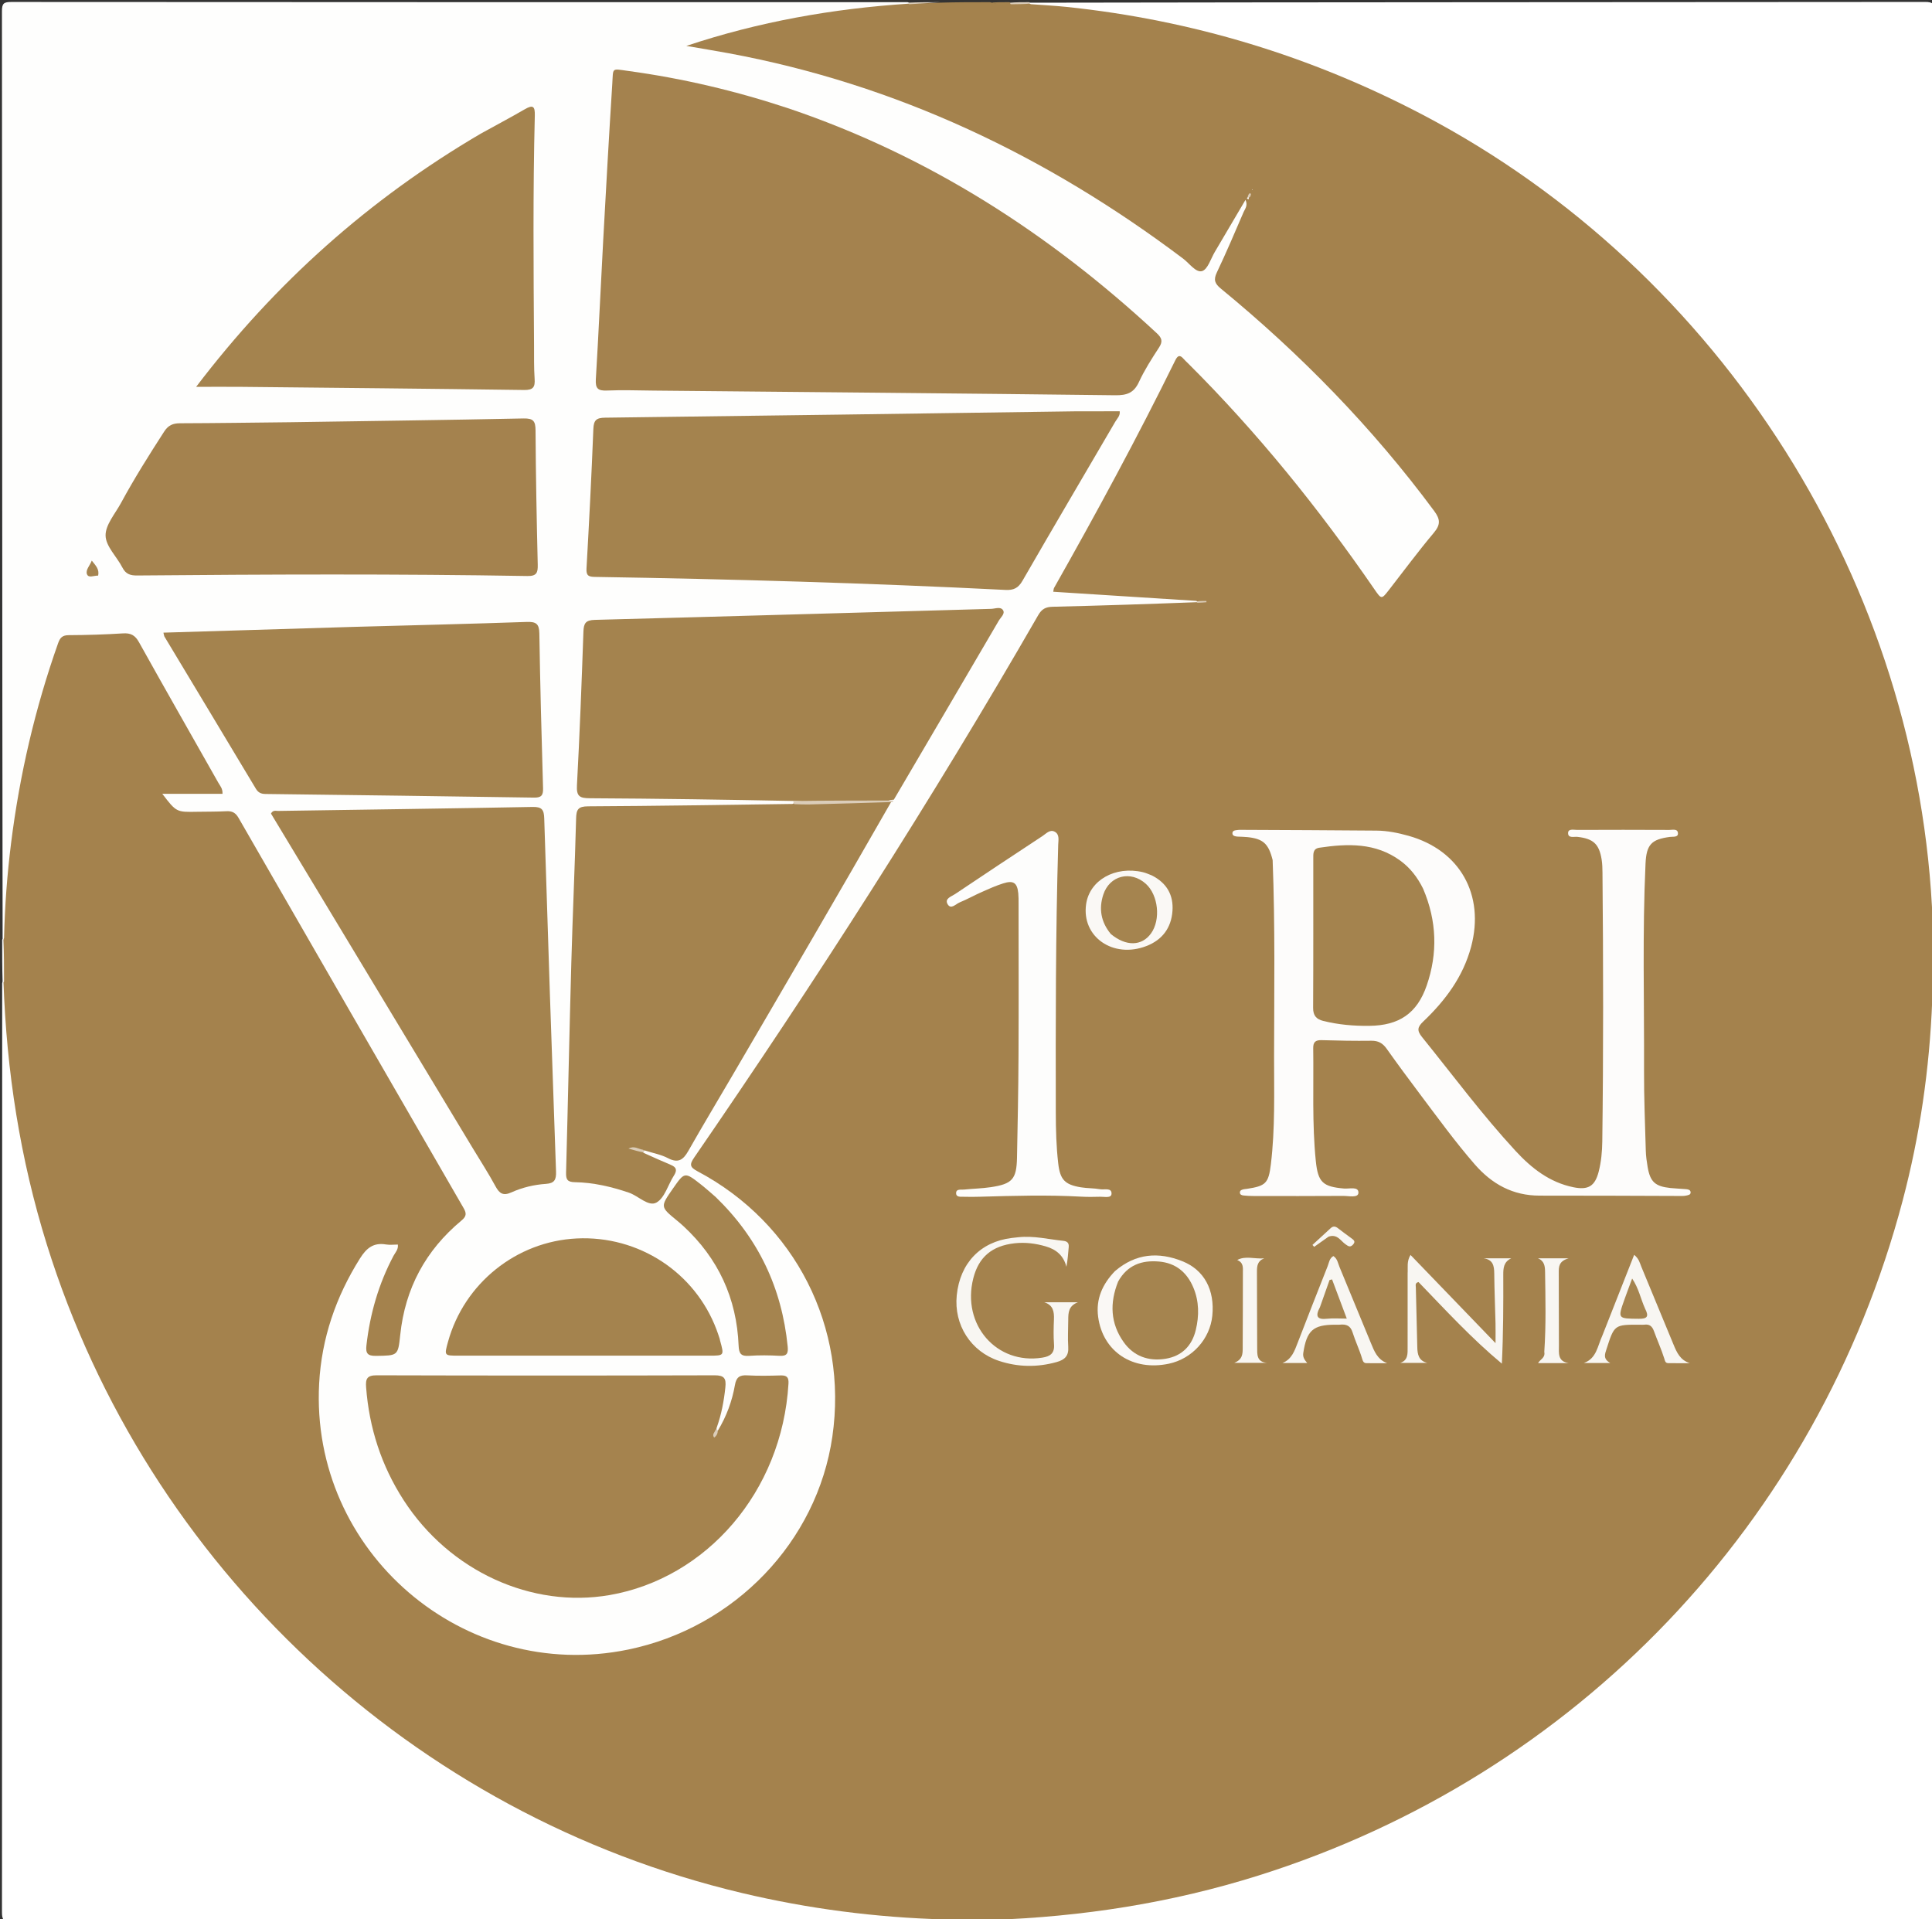 <svg version="1.1" id="Layer_1" xmlns="http://www.w3.org/2000/svg" xmlns:xlink="http://www.w3.org/1999/xlink" x="0px" y="0px"
	 width="100%" viewBox="0 0 891 885" enable-background="new 0 0 891 885" xml:space="preserve">
<rect x="0" y="0" width="891" height="885" fill="#333333" stroke="none"/>
<path fill="#A4824D" opacity="1" stroke="none" 
	d="
M433.641,1.222 
	C441.354,1 448.708,1 456.531,1 
	C459.699,2.05 462.51,1.246 465.674,1.5 
	C468.573,1.5 471.056,1.5 473.943,1.5 
	C517.87,1.022 559.503,10.595 600.139,25.307 
	C634.917,37.898 667.562,54.682 698.234,75.376 
	C728.921,96.08 756.316,120.472 781.097,147.919 
	C809.203,179.049 832.249,213.556 850.446,251.297 
	C869.681,291.188 882.669,333.056 889.225,376.864 
	C890.565,385.814 890.62,394.921 890.925,403.963 
	C891.166,411.104 891.865,418.243 891.5,425.828 
	C891.5,437.108 891.5,447.964 891.5,459.245 
	C892.684,516.96 878.929,570.991 855.87,622.992 
	C837.426,664.585 813.061,702.379 782.804,736.342 
	C748.386,774.976 708.882,807.279 663.406,832.2 
	C621.721,855.044 577.591,870.927 530.938,879.974 
	C513.537,883.348 495.988,884.63 478.318,885.04 
	C471.17,885.205 464.028,885.634 456.458,885.5 
	C449.99,885.5 443.938,885.5 437.47,885.5 
	C402.24,885.821 367.818,882.856 334.074,873.697 
	C305.066,865.825 276.772,855.958 249.835,842.629 
	C212.647,824.228 178.378,801.42 147.438,773.61 
	C114.117,743.659 85.705,709.698 62.592,671.36 
	C32.03,620.668 12.493,565.948 3.827,507.397 
	C2.48,498.298 2.403,489.035 2.121,479.841 
	C1.846,470.87 1.161,461.9 1.5,452.498 
	C1.5,446.355 1.5,440.626 1.5,434.486 
	C0.557,387.596 7.758,342.449 23.547,298.691 
	C26.436,290.686 26.438,290.378 34.872,290.58 
	C42.391,290.76 49.83,289.893 57.304,289.512 
	C61.231,289.312 63.897,290.767 65.84,294.237 
	C78.371,316.62 91.072,338.907 103.7,361.236 
	C106.242,365.729 104.804,368.015 99.503,368.37 
	C95.18,368.659 90.838,368.386 86.51,368.533 
	C85.153,368.579 82.943,368.122 83.061,370.213 
	C83.156,371.877 85.245,372.059 86.729,372.065 
	C89.889,372.076 93.011,371.436 96.193,371.496 
	C110.692,371.773 108.487,369.525 116.318,383.223 
	C148.478,439.478 180.768,495.657 213.459,551.606 
	C213.795,552.181 214.119,552.763 214.433,553.35 
	C218.248,560.471 218.132,561.321 211.918,566.907 
	C199.619,577.961 191.774,591.586 188.312,607.724 
	C187.299,612.446 186.728,617.261 186.449,622.075 
	C186.228,625.871 184.401,627.433 180.766,627.417 
	C178.768,627.407 176.768,627.493 174.768,627.465 
	C166.984,627.354 165.658,625.771 166.778,617.628 
	C168.33,606.347 171.317,595.466 175.772,584.962 
	C176.761,582.63 179.894,579.462 176.424,577.504 
	C172.82,575.47 170.288,578.809 168.428,581.636 
	C158.743,596.351 152.611,612.438 150.552,629.948 
	C146.046,668.268 157.856,701.173 185.232,727.952 
	C203.968,746.28 226.934,756.557 253.256,759.717 
	C299.061,765.216 348.467,741.444 370.11,696.596 
	C391.413,652.449 386.179,610.356 356.299,571.36 
	C346.622,558.73 333.664,550.132 320.688,541.516 
	C315.321,537.953 315.255,538.077 318.562,532.884 
	C334.805,507.37 352.205,482.623 368.72,457.29 
	C405.662,400.624 441.706,343.4 475.284,284.661 
	C478.164,279.623 481.641,277.715 487.553,277.314 
	C504.145,276.187 520.709,277.56 537.272,276.975 
	C541.78,276.816 546.226,277.696 551.072,277.5 
	C551.688,277.5 551.956,277.5 552.224,277.5 
	C552.71,277.5 552.693,277.5 551.877,277.5 
	C533.816,277.057 516.045,276.957 498.282,276.45 
	C494.945,276.355 491.691,275.57 488.359,275.328 
	C483.357,274.965 482.34,272.873 484.801,268.343 
	C490.607,257.659 496.699,247.135 502.54,236.467 
	C514.382,214.837 525.832,193.008 536.743,170.893 
	C542.472,159.28 543.313,159.135 552.492,168.526 
	C580.838,197.527 606.71,228.59 629.942,261.84 
	C637.141,272.141 637.548,272.136 645.121,262.231 
	C649.168,256.937 653.299,251.708 657.387,246.446 
	C660.99,241.808 661.128,239.491 657.604,234.798 
	C645.996,219.339 633.499,204.639 620.485,190.327 
	C601.943,169.936 581.46,151.675 560.431,133.976 
	C556.919,131.02 557.672,127.827 559.089,124.531 
	C562.094,117.547 565.857,110.921 569.079,104.034 
	C569.528,103.074 570.135,102.157 570.552,101.158 
	C570.814,100.545 571.177,101.564 570.639,101.171 
	C570.557,101.111 570.463,101.22 570.332,101.487 
	C566.558,109.232 562.992,117.089 558.169,124.274 
	C555.388,128.416 553.795,128.736 549.746,125.586 
	C538.3,116.68 526.465,108.329 514.387,100.302 
	C466.033,68.164 413.733,45.049 357.251,31.518 
	C345.266,28.647 333.154,26.331 320.96,24.487 
	C319.808,24.312 318.632,24.266 317.553,23.768 
	C316.279,23.18 315.27,22.334 315.166,20.828 
	C315.042,19.048 316.147,18.114 317.632,17.48 
	C323.025,15.177 328.764,13.996 334.398,12.561 
	C358.256,6.485 382.35,1.956 407.117,1.921 
	C411.085,1.915 415.075,1.451 419.467,1.5 
	C424.339,1.466 428.811,1.569 433.641,1.222 
z"/>
<path fill="#FEFEFD" opacity="1" stroke="none" 
	d="
M552.288,277.689 
	C529.778,278.546 507.629,279.288 485.475,279.804 
	C482.256,279.879 480.449,280.825 478.808,283.674 
	C429.502,369.301 376.161,452.375 320.165,533.76 
	C317.921,537.021 318.091,538.237 321.758,540.181 
	C366.833,564.073 391.158,612.156 383.868,662.48 
	C376.85,710.931 338.827,750.582 289.683,760.697 
	C213.764,776.322 143.048,715.533 147.182,638.066 
	C148.296,617.193 154.873,598.03 166.025,580.305 
	C169.023,575.54 172.252,572.919 177.98,573.878 
	C179.753,574.175 181.617,573.924 183.476,573.924 
	C183.782,576.203 182.313,577.552 181.495,579.093 
	C174.615,592.055 170.64,605.86 168.991,620.416 
	C168.571,624.129 169.535,625.314 173.425,625.254 
	C183.431,625.098 183.568,625.308 184.578,615.609 
	C186.814,594.165 196.276,576.605 212.79,562.87 
	C215.092,560.956 215.261,559.626 213.809,557.115 
	C179.139,497.16 144.535,437.167 109.995,377.137 
	C108.625,374.756 107.028,373.951 104.396,374.092 
	C99.907,374.333 95.401,374.263 90.903,374.35 
	C81.349,374.534 81.349,374.541 74.847,366.068 
	C84.396,366.068 93.496,366.068 102.618,366.068 
	C102.735,363.615 101.485,362.362 100.7,360.972 
	C88.502,339.374 76.172,317.849 64.111,296.174 
	C62.285,292.892 60.295,291.856 56.68,292.085 
	C48.369,292.611 40.032,292.862 31.705,292.902 
	C28.821,292.916 27.717,294.019 26.812,296.574 
	C16.216,326.505 9.062,357.243 5.119,388.726 
	C3.318,403.11 2.226,417.564 1.862,432.525 
	C1.665,433.224 1.538,433.465 1.205,433.353 
	C1,290.407 1.018,147.814 0.897,5.22 
	C0.894,1.54 1.746,0.906 5.275,0.909 
	C142.871,1.016 280.467,1 418.531,1 
	C419.217,1.165 419.434,1.329 419.285,1.676 
	C384.06,3.97 349.922,10.014 316.507,21.174 
	C322.978,22.29 329.462,23.337 335.919,24.532 
	C413.589,38.906 482.827,71.948 545.627,119.259 
	C548.517,121.437 551.553,125.865 554.377,125.013 
	C556.992,124.224 558.393,119.3 560.258,116.154 
	C564.904,108.323 569.509,100.468 574.401,92.163 
	C575.59,94.84 574.167,96.303 573.517,97.812 
	C569.503,107.136 565.536,116.488 561.18,125.653 
	C559.568,129.044 560.235,130.788 563.034,133.087 
	C599.891,163.364 632.993,197.249 661.422,235.644 
	C664.307,239.54 664.373,241.983 661.22,245.729 
	C654.036,254.264 647.405,263.264 640.541,272.067 
	C637.11,276.467 637.103,276.459 633.748,271.587 
	C608.17,234.447 579.962,199.477 547.975,167.623 
	C547.267,166.918 546.506,166.256 545.859,165.498 
	C544.14,163.485 543.124,163.905 542,166.192 
	C524.519,201.766 505.633,236.593 486.125,271.089 
	C485.901,271.486 485.913,272.017 485.731,272.886 
	C507.618,274.277 529.338,275.657 551.493,277.08 
	C552.168,277.249 552.408,277.374 552.288,277.689 
z"/>
<path fill="#FFFFFF" opacity="1" stroke="none" 
	d="
M1.604,452.657 
	C3.016,494.179 9.319,534.499 21.586,573.859 
	C67.899,722.453 190.657,837.009 342.122,872.943 
	C372.686,880.194 403.662,884.243 435.522,885.135 
	C436.222,885.332 436.463,885.459 436.351,885.793 
	C292.406,886 148.811,885.982 5.217,886.103 
	C1.528,886.107 0.907,885.243 0.91,881.721 
	C1.015,739.127 1,596.532 1,453.469 
	C1.138,452.766 1.276,452.531 1.604,452.657 
z"/>
<path fill="#FFFFFF" opacity="1" stroke="none" 
	d="
M456.657,885.397 
	C499.003,883.961 540.149,877.546 580.253,864.932 
	C726.838,818.823 838.239,702.182 877.468,553.658 
	C885.4,523.627 889.858,493.036 891.096,461.53 
	C891.253,460.832 891.379,460.59 891.752,460.674 
	C892,601.262 891.981,741.524 892.104,881.786 
	C892.107,885.483 891.231,886.092 887.718,886.09 
	C744.458,885.985 601.198,886 457.469,886 
	C456.765,885.862 456.531,885.725 456.657,885.397 
z"/>
<path fill="#FFFFFF" opacity="1" stroke="none" 
	d="
M891.315,425.289 
	C885.471,269.644 794.257,125.406 656.171,52.946 
	C604.543,25.854 549.835,9.245 491.89,3.187 
	C486.592,2.633 481.264,2.366 475.504,1.934 
	C474.821,1.766 474.584,1.63 474.674,1.247 
	C612.595,1 750.19,1.019 887.785,0.896 
	C891.48,0.893 892.092,1.766 892.09,5.281 
	C891.984,144.875 892,284.469 892,424.531 
	C891.835,425.217 891.669,425.434 891.315,425.289 
z"/>
<path fill="#DBCDB9" opacity="1" stroke="none" 
	d="
M891.034,425.392 
	C891.125,424.926 891.566,424.926 891.783,424.963 
	C892,436.688 892,448.375 892,460.531 
	C892,461 891.566,461.075 891.346,461.075 
	C891.065,449.335 891.004,437.596 891.034,425.392 
z"/>
<path fill="#F8F6F2" opacity="1" stroke="none" 
	d="
M456.552,885.138 
	C457.018,885.207 457.015,885.603 457.008,885.802 
	C450.312,886 443.625,886 436.469,886 
	C436,886 435.985,885.603 435.984,885.404 
	C442.684,885.16 449.385,885.115 456.552,885.138 
z"/>
<path fill="#F8F6F2" opacity="1" stroke="none" 
	d="
M1.863,452.553 
	C1.795,453.018 1.397,453.036 1.198,453.018 
	C1,446.646 1,440.291 1,433.468 
	C1,433 1.395,432.967 1.593,432.975 
	C1.838,439.351 1.885,445.719 1.863,452.553 
z"/>
<path fill="#DBCDB9" opacity="1" stroke="none" 
	d="
M419.382,1.938 
	C418.919,1.857 418.977,1.43 418.989,1.215 
	C423.689,1 428.379,1 433.534,1 
	C429.282,1.34 424.564,1.679 419.382,1.938 
z"/>
<path fill="#DBCDB9" opacity="1" stroke="none" 
	d="
M474.551,1 
	C475,1 474.97,1.455 475.014,1.678 
	C472.334,1.909 469.61,1.916 466.435,1.964 
	C465.773,1.835 465.562,1.664 465.675,1.246 
	C468.7,1 471.401,1 474.551,1 
z"/>
<path fill="#A5844F" opacity="1" stroke="none" 
	d="
M465.55,1 
	C465.963,1.167 465.927,1.334 465.937,1.753 
	C463.22,1.889 460.406,2.396 457.358,1.173 
	C459.7,1 462.4,1 465.55,1 
z"/>
<path fill="#FDFCFB" opacity="1" stroke="none" 
	d="
M586.918,396.632 
	C585.029,389.014 582.519,386.797 575.266,386.029 
	C573.777,385.871 572.271,385.874 570.773,385.799 
	C569.736,385.747 568.473,385.488 568.378,384.454 
	C568.231,382.86 569.766,382.906 570.888,382.738 
	C571.379,382.665 571.886,382.678 572.385,382.681 
	C593.215,382.785 614.046,382.842 634.874,383.037 
	C639.882,383.084 644.812,384.086 649.632,385.443 
	C673.301,392.102 684.852,412.669 678.447,436.603 
	C674.744,450.442 666.528,461.421 656.373,471.069 
	C653.667,473.64 653.392,475.244 655.823,478.25 
	C670.066,495.868 683.563,514.098 698.966,530.763 
	C706.321,538.72 714.609,545.231 725.578,547.486 
	C732.444,548.897 735.579,547.04 737.304,540.223 
	C738.453,535.683 738.883,531.024 738.943,526.358 
	C739.477,485.03 739.415,443.701 739.03,402.373 
	C739.012,400.377 738.966,398.358 738.652,396.394 
	C737.501,389.181 734.786,386.757 727.506,385.916 
	C725.907,385.731 723.096,386.701 723.174,384.085 
	C723.236,382.022 725.847,382.719 727.367,382.712 
	C741.532,382.651 755.698,382.649 769.863,382.72 
	C771.342,382.727 773.826,382.004 773.838,384.38 
	C773.847,386.215 771.533,385.756 770.135,385.94 
	C761.658,387.059 759.296,389.416 758.887,398.214 
	C757.41,430.026 758.322,461.861 758.198,493.686 
	C758.15,506.011 758.663,518.34 759.008,530.665 
	C759.078,533.151 759.429,535.645 759.847,538.102 
	C761.026,545.011 763.288,547.09 770.363,547.851 
	C772.681,548.101 775.02,548.151 777.342,548.361 
	C778.309,548.449 779.558,548.554 779.674,549.74 
	C779.803,551.049 778.487,551.126 777.562,551.35 
	C776.923,551.505 776.239,551.52 775.576,551.518 
	C753.746,551.462 731.916,551.32 710.086,551.36 
	C697.676,551.382 688.022,546.029 680.078,536.885 
	C671.106,526.558 663.09,515.49 654.875,504.577 
	C649.665,497.656 644.516,490.686 639.503,483.623 
	C637.694,481.074 635.651,479.892 632.445,479.936 
	C624.783,480.042 617.113,479.889 609.452,479.666 
	C606.646,479.584 605.587,480.589 605.628,483.395 
	C605.88,500.715 605.064,518.063 606.818,535.342 
	C607.828,545.289 610.091,547.24 619.873,548.093 
	C622.247,548.3 626.572,546.982 626.483,550.038 
	C626.408,552.565 621.977,551.467 619.483,551.487 
	C605.652,551.596 591.819,551.546 577.987,551.529 
	C576.492,551.528 574.99,551.457 573.506,551.295 
	C572.694,551.206 571.762,550.926 571.821,549.842 
	C571.876,548.823 572.792,548.619 573.594,548.427 
	C574.077,548.312 574.586,548.311 575.08,548.234 
	C583.689,546.896 585.022,545.745 586.09,536.971 
	C588.108,520.385 587.551,503.696 587.578,487.045 
	C587.624,457.052 588.094,427.053 586.918,396.632 
z"/>
<path fill="#FDFDFC" opacity="1" stroke="none" 
	d="
M486.914,512.996 
	C486.929,521.16 487.149,528.815 488.023,536.438 
	C488.884,543.953 491.001,546.294 498.46,547.524 
	C501.407,548.01 504.456,547.893 507.395,548.412 
	C509.291,548.746 512.722,547.57 512.62,550.488 
	C512.544,552.678 509.313,551.813 507.43,551.875 
	C504.435,551.972 501.428,551.992 498.438,551.827 
	C482.954,550.97 467.475,551.432 451.994,551.867 
	C449.497,551.937 446.995,551.963 444.5,551.884 
	C443.1,551.84 440.962,552.213 440.941,550.239 
	C440.919,548.145 443.147,548.713 444.5,548.573 
	C448.639,548.144 452.825,548.076 456.931,547.463 
	C466.859,545.979 468.818,543.772 469.019,533.866 
	C469.336,518.215 469.643,502.561 469.72,486.908 
	C469.836,463.423 469.752,439.938 469.744,416.453 
	C469.744,414.955 469.758,413.448 469.611,411.96 
	C469.127,407.083 467.388,405.852 462.608,407.384 
	C459.292,408.446 456.079,409.866 452.891,411.284 
	C449.396,412.838 446.04,414.712 442.509,416.171 
	C440.761,416.893 438.505,419.644 436.979,416.883 
	C435.577,414.347 438.791,413.416 440.425,412.32 
	C453.835,403.326 467.291,394.399 480.783,385.529 
	C482.491,384.406 484.262,382.271 486.539,383.611 
	C488.725,384.899 488.084,387.484 488.022,389.59 
	C486.821,430.552 486.84,471.524 486.914,512.996 
z"/>
<path fill="#F8F6F2" opacity="1" stroke="none" 
	d="
M469.509,570.562 
	C476.842,569.752 483.523,571.52 490.295,572.195 
	C492.036,572.369 493.061,573.089 492.875,575.057 
	C492.597,578.012 492.423,580.977 491.81,584.172 
	C490.483,578.973 487.102,576.167 482.269,574.764 
	C477.571,573.4 472.808,572.793 467.961,573.331 
	C457.437,574.498 451.34,579.72 448.861,589.499 
	C443.438,610.887 459.59,629.422 480.66,626.08 
	C484.336,625.497 486.398,624.09 486.089,619.953 
	C485.805,616.144 485.903,612.293 486.055,608.469 
	C486.199,604.867 485.708,601.81 481.566,600.524 
	C486.442,600.524 491.318,600.524 497.139,600.524 
	C492.755,602.176 492.661,605.373 492.655,608.624 
	C492.647,612.787 492.363,616.966 492.65,621.107 
	C492.938,625.251 491.068,627.061 487.296,628.11 
	C478.353,630.595 469.503,630.472 460.747,627.581 
	C447.712,623.277 439.857,610.97 441.232,597.344 
	C442.732,582.478 452.168,572.629 466.583,570.886 
	C467.41,570.786 468.238,570.704 469.509,570.562 
z"/>
<path fill="#F8F6F2" opacity="1" stroke="none" 
	d="
M649.171,587.225 
	C649.359,584.334 648.663,581.778 650.5,578.711 
	C663.449,592.142 676.107,605.27 689.712,619.381 
	C689.712,615.584 689.766,612.911 689.702,610.242 
	C689.518,602.584 689.189,594.927 689.118,587.268 
	C689.086,583.751 688.567,580.909 684.306,580.277 
	C688.328,580.277 692.35,580.277 696.935,580.277 
	C693.393,581.973 693.271,584.874 693.281,587.932 
	C693.329,601.414 693.302,614.897 692.627,628.837 
	C678.695,617.262 666.553,604.024 654.196,591.216 
	C652.484,591.623 652.939,592.825 652.957,593.696 
	C653.153,602.852 653.431,612.007 653.625,621.163 
	C653.697,624.533 654.213,627.512 658.266,628.509 
	C654.096,628.509 649.927,628.509 645.757,628.509 
	C649.467,627.267 649.164,624.153 649.164,621.168 
	C649.162,610.009 649.168,598.85 649.171,587.225 
z"/>
<path fill="#FAF8F5" opacity="1" stroke="none" 
	d="
M514.193,586.176 
	C523.814,577.94 534.323,577.226 545.295,581.613 
	C555.412,585.658 560.267,594.917 559.098,606.713 
	C558.029,617.499 549.805,626.589 539.051,628.871 
	C522.408,632.401 508.598,623.359 506.439,607.261 
	C505.351,599.147 508.333,592.254 514.193,586.176 
z"/>
<path fill="#F8F6F2" opacity="1" stroke="none" 
	d="
M617.714,610.886 
	C616.757,610.885 616.258,610.885 615.76,610.885 
	C605.56,610.885 602.632,613.55 601.043,623.927 
	C600.754,625.815 601.569,627.018 602.844,628.541 
	C598.832,628.541 595.14,628.541 591.447,628.541 
	C595.736,626.831 597.026,622.93 598.502,619.119 
	C603.058,607.354 607.632,595.597 612.292,583.875 
	C612.927,582.278 613.062,580.289 614.93,579.23 
	C616.797,580.441 617.041,582.561 617.771,584.307 
	C622.637,595.946 627.347,607.65 632.21,619.29 
	C633.741,622.954 635.13,626.88 639.726,628.64 
	C636.571,628.64 633.416,628.667 630.262,628.628 
	C628.924,628.611 628.585,627.898 628.177,626.525 
	C626.951,622.405 625.06,618.487 623.764,614.383 
	C622.826,611.412 621.003,610.505 617.714,610.886 
z"/>
<path fill="#F8F6F2" opacity="1" stroke="none" 
	d="
M738.972,615.9 
	C743.876,603.397 748.667,591.263 753.637,578.674 
	C755.876,580.427 756.24,582.44 756.961,584.171 
	C761.941,596.122 766.836,608.109 771.805,620.065 
	C773.292,623.643 774.846,627.237 779.349,628.629 
	C776.04,628.629 772.732,628.656 769.424,628.616 
	C767.98,628.599 767.899,627.641 767.502,626.385 
	C766.153,622.121 764.281,618.027 762.758,613.814 
	C761.969,611.63 760.705,610.539 758.333,610.875 
	C757.681,610.968 757.005,610.887 756.34,610.885 
	C744.494,610.847 744.514,610.853 740.875,622.175 
	C740.153,624.42 739.18,626.595 742.599,628.537 
	C737.855,628.537 734.164,628.537 730.474,628.537 
	C736.329,626.426 736.734,620.749 738.972,615.9 
z"/>
<path fill="#FAF8F5" opacity="1" stroke="none" 
	d="
M531.156,403.673 
	C538.191,407.208 541.237,412.852 540.718,420.094 
	C540.16,427.863 536.069,433.429 528.651,436.284 
	C513.346,442.176 498.736,432.009 500.892,416.977 
	C502.484,405.878 514.259,399.211 527.06,402.2 
	C528.344,402.5 529.567,403.059 531.156,403.673 
z"/>
<path fill="#F8F6F2" opacity="1" stroke="none" 
	d="
M570.58,581.064 
	C574.335,578.977 578.58,580.641 583.023,580.296 
	C579.929,581.454 579.669,583.803 579.683,586.4 
	C579.744,598.025 579.706,609.65 579.786,621.275 
	C579.808,624.459 579.427,628.096 584.328,628.478 
	C579.691,628.478 575.053,628.478 569.215,628.478 
	C573.117,626.915 573.1,624.256 573.109,621.601 
	C573.145,609.976 573.219,598.351 573.196,586.727 
	C573.192,584.653 573.572,582.252 570.58,581.064 
z"/>
<path fill="#F8F6F2" opacity="1" stroke="none" 
	d="
M712.196,623.441 
	C713.05,610.857 712.72,598.698 712.557,586.542 
	C712.523,584.023 712.293,581.481 709.27,580.268 
	C713.458,580.268 717.646,580.268 723.414,580.268 
	C718.849,581.593 718.856,584.208 718.87,586.93 
	C718.929,598.091 718.883,609.252 718.947,620.412 
	C718.967,623.838 718.221,627.821 723.431,628.592 
	C718.85,628.592 714.268,628.592 709.335,628.592 
	C710.224,626.893 712.744,626.194 712.196,623.441 
z"/>
<path fill="#F8F6F2" opacity="1" stroke="none" 
	d="
M612.708,570.279 
	C610.27,571.962 608.169,573.469 606.067,574.976 
	C605.806,574.681 605.544,574.385 605.283,574.09 
	C608.079,571.519 610.882,568.954 613.668,566.373 
	C614.887,565.244 615.956,565.515 617.161,566.481 
	C619.101,568.034 621.144,569.457 623.138,570.943 
	C624.217,571.749 625.414,572.453 623.914,574.015 
	C622.608,575.374 621.755,574.651 620.555,573.821 
	C618.251,572.226 616.745,568.895 612.708,570.279 
z"/>
<path fill="#DBCDB9" opacity="1" stroke="none" 
	d="
M552.279,277.956 
	C551.928,277.877 551.965,277.5 551.947,277.311 
	C553.401,277.123 554.874,277.123 556.347,277.123 
	C556.369,277.319 556.391,277.515 556.413,277.711 
	C555.151,277.819 553.89,277.927 552.279,277.956 
z"/>
<path fill="#DBCDB9" opacity="1" stroke="none" 
	d="
M575.344,91.21 
	C575.489,90.37 575.89,89.192 576.371,89.158 
	C577.162,89.102 576.957,90.016 576.459,90.821 
	C576.02,91.142 575.828,91.264 575.344,91.21 
z"/>
<path fill="#FEFEFD" opacity="1" stroke="none" 
	d="
M575.032,91.375 
	C575.245,91.034 575.439,91.033 575.922,91.026 
	C575.906,91.415 576.052,92.591 575.032,91.375 
z"/>
<path fill="#DBCDB9" opacity="1" stroke="none" 
	d="
M577.363,87.637 
	C577.339,87.423 577.427,87.345 577.516,87.266 
	C577.591,87.357 577.73,87.453 577.723,87.538 
	C577.717,87.623 577.565,87.696 577.363,87.637 
z"/>
<path fill="#A4824E" opacity="1" stroke="none" 
	d="
M363.893,50.058 
	C428.446,71.914 483.991,107.753 533.432,153.609 
	C535.793,155.799 536.394,157.39 534.524,160.254 
	C531.162,165.406 527.8,170.64 525.234,176.206 
	C522.901,181.268 519.582,182.336 514.318,182.273 
	C443.348,181.416 372.376,180.794 301.404,180.122 
	C294.24,180.055 287.065,179.791 279.915,180.092 
	C275.787,180.266 274.526,179.177 274.787,174.891 
	C276.084,153.609 277.009,132.305 278.174,111.015 
	C279.494,86.897 280.836,62.779 282.371,38.675 
	C282.859,31.019 281.849,31.643 289.738,32.719 
	C314.877,36.147 339.45,41.941 363.893,50.058 
z"/>
<path fill="#A4834E" opacity="1" stroke="none" 
	d="
M495.928,189.678 
	C503.037,189.656 509.658,189.656 516.38,189.656 
	C516.695,191.691 515.201,193.006 514.329,194.5 
	C500.067,218.933 485.675,243.29 471.558,267.805 
	C469.582,271.237 467.456,272.23 463.674,272.04 
	C400.629,268.869 337.538,267.05 274.423,266.041 
	C271.607,265.996 270.287,265.605 270.48,262.21 
	C271.7,240.763 272.799,219.308 273.643,197.843 
	C273.805,193.718 275.047,192.66 279.114,192.61 
	C351.223,191.738 423.331,190.701 495.928,189.678 
z"/>
<path fill="#A4834E" opacity="1" stroke="none" 
	d="
M411.121,369.573 
	C386.829,412.053 362.212,454.169 337.585,496.279 
	C330.86,507.776 323.997,519.194 317.423,530.777 
	C315.104,534.864 312.756,536.547 308.07,534.086 
	C304.88,532.411 301.154,531.759 297.276,530.513 
	C296.386,530.693 295.926,531.014 296.897,531.676 
	C301.218,533.615 305.298,535.489 309.439,537.215 
	C312.169,538.353 312.248,539.847 310.758,542.174 
	C308.069,546.377 306.548,552.398 302.772,554.533 
	C299.063,556.629 294.443,551.485 290.021,549.985 
	C281.915,547.237 273.671,545.31 265.129,545.162 
	C261.772,545.104 260.973,544.01 261.06,540.823 
	C261.933,508.516 262.583,476.201 263.482,443.894 
	C264.097,421.747 265.111,399.611 265.689,377.462 
	C265.796,373.337 266.586,371.86 271.18,371.838 
	C302.5,371.686 333.818,371.166 365.491,370.737 
	C367.1,369.758 368.541,369.529 370.076,369.511 
	C382.03,369.372 394.003,369.964 405.928,368.545 
	C407.542,368.353 409.265,368.305 411.121,369.573 
z"/>
<path fill="#A5834E" opacity="1" stroke="none" 
	d="
M330.99,659.844 
	C335.089,653.123 337.636,646.085 338.939,638.685 
	C339.567,635.116 341.076,634.048 344.558,634.24 
	C349.704,634.525 354.881,634.422 360.039,634.274 
	C362.871,634.193 363.804,635.158 363.632,638.051 
	C360.664,688.071 325.66,727.834 281.166,735.557 
	C245.327,741.778 207.364,724.681 186.112,691.738 
	C175.896,675.903 170.262,658.532 168.841,639.73 
	C168.542,635.771 169.298,634.205 173.751,634.218 
	C225.705,634.367 277.661,634.365 329.616,634.221 
	C334.036,634.209 334.95,635.697 334.527,639.73 
	C333.863,646.056 332.741,652.235 330.445,658.602 
	C330.34,659.382 330.518,659.742 330.99,659.844 
z"/>
<path fill="#A4834E" opacity="1" stroke="none" 
	d="
M366.352,369.374 
	C334.625,368.749 303.326,368.271 272.024,368.11 
	C267.372,368.086 265.802,367.262 266.076,362.176 
	C267.347,338.571 268.245,314.944 269.062,291.318 
	C269.197,287.434 270.061,285.965 274.352,285.853 
	C335.27,284.27 396.183,282.469 457.098,280.772 
	C458.978,280.72 461.52,279.582 462.622,281.459 
	C463.562,283.059 461.495,284.722 460.609,286.237 
	C444.574,313.67 428.482,341.069 412.22,368.766 
	C396.966,370.45 381.874,370.231 366.352,369.374 
z"/>
<path fill="#A4834E" opacity="1" stroke="none" 
	d="
M217.836,529.172 
	C186.729,477.574 155.801,426.295 124.969,375.173 
	C125.907,373.439 127.218,373.975 128.266,373.959 
	C167.403,373.357 206.541,372.861 245.676,372.121 
	C249.986,372.04 250.866,373.463 250.99,377.444 
	C252.676,431.713 254.485,485.979 256.431,540.24 
	C256.567,544.052 255.678,545.68 251.782,545.941 
	C246.28,546.309 240.869,547.6 235.86,549.858 
	C232.069,551.566 230.339,550.427 228.516,547.058 
	C225.271,541.063 221.541,535.331 217.836,529.172 
z"/>
<path fill="#A4824E" opacity="1" stroke="none" 
	d="
M133.987,194.706 
	C170.137,194.158 205.792,193.704 241.44,192.965 
	C245.955,192.871 246.957,194.175 246.982,198.484 
	C247.102,219.143 247.505,239.802 247.996,260.456 
	C248.084,264.151 247.439,265.702 243.205,265.629 
	C183.223,264.608 123.237,264.865 63.253,265.385 
	C60.068,265.412 57.994,264.74 56.457,261.743 
	C53.888,256.732 48.814,251.982 48.692,247.028 
	C48.57,242.06 53.11,236.916 55.797,231.953 
	C61.905,220.672 68.737,209.828 75.69,199.049 
	C77.581,196.117 79.701,195.197 83.005,195.187 
	C99.833,195.134 116.661,194.89 133.987,194.706 
z"/>
<path fill="#A4834E" opacity="1" stroke="none" 
	d="
M163.035,289.084 
	C189.996,288.349 216.466,287.718 242.926,286.805 
	C247.197,286.658 248.668,287.635 248.739,292.122 
	C249.11,315.931 249.749,339.736 250.448,363.538 
	C250.544,366.825 249.608,367.866 246.282,367.815 
	C204.99,367.174 163.696,366.642 122.402,366.139 
	C120.35,366.114 119.062,365.49 117.983,363.689 
	C103.962,340.277 89.875,316.906 75.815,293.518 
	C75.659,293.258 75.654,292.907 75.37,291.745 
	C104.553,290.857 133.547,289.976 163.035,289.084 
z"/>
<path fill="#A4834E" opacity="1" stroke="none" 
	d="
M221.67,61.655 
	C228.686,57.771 235.459,54.195 242.079,50.354 
	C245.879,48.15 246.749,49.127 246.644,53.262 
	C245.754,88.574 246.058,123.893 246.291,159.21 
	C246.325,164.374 246.201,169.553 246.558,174.697 
	C246.822,178.499 245.892,179.903 241.721,179.845 
	C198.412,179.243 155.1,178.837 111.789,178.401 
	C105.159,178.334 98.529,178.392 90.455,178.392 
	C127.092,130.24 170.381,91.752 221.67,61.655 
z"/>
<path fill="#A4834E" opacity="1" stroke="none" 
	d="
M331.9,617.357 
	C332.027,617.924 332.054,618.09 332.098,618.25 
	C334.011,625.15 334.011,625.156 327.146,625.156 
	C288.52,625.159 249.894,625.159 211.268,625.155 
	C204.856,625.155 204.856,625.143 206.608,618.79 
	C214.055,591.798 238.145,572.455 265.992,571.108 
	C294.522,569.728 320.494,586.68 330.465,613.195 
	C330.933,614.44 331.361,615.7 331.9,617.357 
z"/>
<path fill="#A5844F" opacity="1" stroke="none" 
	d="
M330.026,551.97 
	C349.756,571.036 360.588,593.983 363.259,620.899 
	C363.581,624.14 362.937,625.423 359.458,625.227 
	C354.809,624.965 350.117,624.92 345.475,625.239 
	C341.748,625.494 340.784,624.242 340.636,620.543 
	C339.76,598.709 331.245,580.286 315.171,565.417 
	C314.194,564.513 313.177,563.648 312.147,562.803 
	C304.483,556.517 304.48,556.52 310.342,548.105 
	C315.733,540.368 315.751,540.345 323.285,546.242 
	C325.512,547.985 327.605,549.9 330.026,551.97 
z"/>
<path fill="#DBCDB9" opacity="1" stroke="none" 
	d="
M365.914,369.389 
	C380.986,369.159 396.047,369.194 411.572,369.142 
	C412.068,369.331 411.988,369.569 411.624,369.854 
	C398.714,370.283 385.977,370.636 373.24,370.959 
	C371.089,371.013 368.936,370.933 366.315,370.812 
	C365.865,370.357 365.883,370.005 365.914,369.389 
z"/>
<path fill="#A5844F" opacity="1" stroke="none" 
	d="
M45.266,265.437 
	C43.253,265.397 40.803,266.718 40.099,264.767 
	C39.393,262.809 41.382,260.948 42.322,258.525 
	C44.119,260.79 45.897,262.493 45.266,265.437 
z"/>
<path fill="#DBCDB9" opacity="1" stroke="none" 
	d="
M297.096,531.441 
	C294.851,531.135 292.589,530.466 289.856,529.658 
	C292.552,528.186 294.361,529.932 296.61,530.207 
	C296.949,530.612 297.014,530.845 297.096,531.441 
z"/>
<path fill="#A4834E" opacity="1" stroke="none" 
	d="
M656.317,409.832 
	C662.681,424.746 663.092,439.623 657.964,454.475 
	C653.5,467.405 645.17,472.91 631.517,473.067 
	C624.33,473.15 617.23,472.539 610.243,470.796 
	C607.129,470.019 605.57,468.369 605.589,464.837 
	C605.713,441.87 605.648,418.902 605.663,395.935 
	C605.665,393.781 605.42,391.371 608.452,390.923 
	C621.523,388.989 634.372,388.535 645.798,396.89 
	C650.324,400.2 653.678,404.487 656.317,409.832 
z"/>
<path fill="#A5844F" opacity="1" stroke="none" 
	d="
M515.673,590.95 
	C519.982,583.268 526.628,581.082 534.498,581.755 
	C542.218,582.415 547.397,586.733 550.347,593.734 
	C553.031,600.106 553.064,606.756 551.465,613.352 
	C549.692,620.667 545.008,625.384 537.499,626.593 
	C529.638,627.858 522.801,625.414 518.167,618.85 
	C512.134,610.303 511.672,600.93 515.673,590.95 
z"/>
<path fill="#A5844F" opacity="1" stroke="none" 
	d="
M608.745,602.769 
	C610.311,598.355 611.74,594.309 613.169,590.264 
	C613.553,590.175 613.938,590.086 614.323,589.997 
	C616.51,595.823 618.697,601.649 621.11,608.075 
	C617.64,608.075 614.83,607.831 612.081,608.13 
	C607.569,608.621 606.374,607.164 608.745,602.769 
z"/>
<path fill="#A5844F" opacity="1" stroke="none" 
	d="
M758.67,603.456 
	C760.659,607.287 759.499,608.189 755.772,608.154 
	C745.996,608.062 745.984,608.214 749.246,599.015 
	C750.281,596.095 751.384,593.2 752.715,589.594 
	C755.768,594.136 756.609,598.855 758.67,603.456 
z"/>
<path fill="#A5844F" opacity="1" stroke="none" 
	d="
M512.269,430.695 
	C507.656,425.078 506.729,418.997 508.799,412.611 
	C511.685,403.709 521.433,401.291 528.403,407.538 
	C534.214,412.746 535.406,424.114 530.808,430.47 
	C526.565,436.333 519.297,436.532 512.269,430.695 
z"/>
<path fill="#DBCDB9" opacity="1" stroke="none" 
	d="
M330.985,659.442 
	C331.104,660.98 330.533,662.074 329.371,662.932 
	C328.18,661.458 329.691,660.517 330.104,659.172 
	C330.432,659.07 330.597,659.167 330.985,659.442 
z"/>
</svg>
